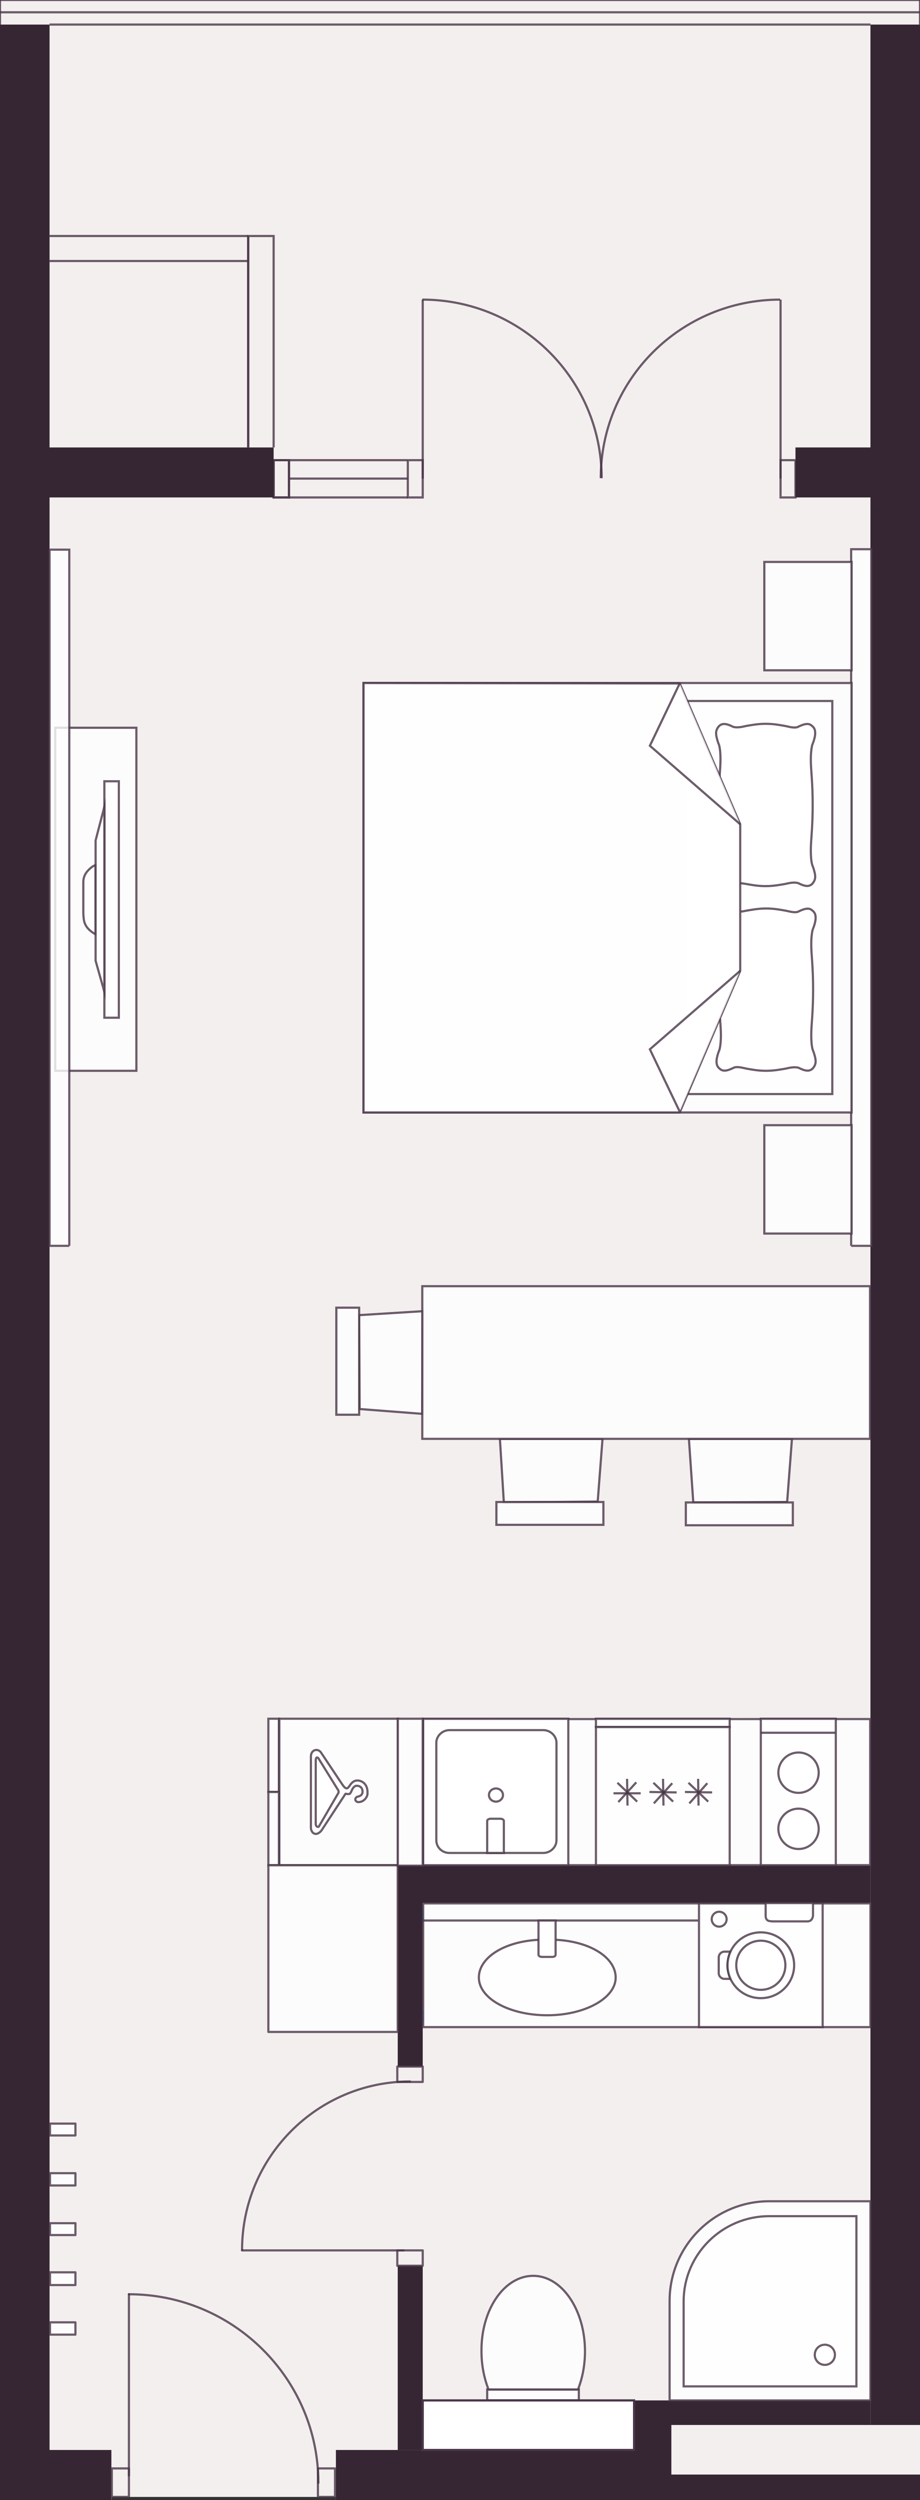 <?xml version="1.0" encoding="utf-8"?>
<!-- Generator: Adobe Illustrator 17.1.0, SVG Export Plug-In . SVG Version: 6.00 Build 0)  -->
<!DOCTYPE svg PUBLIC "-//W3C//DTD SVG 1.1//EN" "http://www.w3.org/Graphics/SVG/1.1/DTD/svg11.dtd">
<svg version="1.1" xmlns="http://www.w3.org/2000/svg" xmlns:xlink="http://www.w3.org/1999/xlink" x="0px" y="0px"  viewBox="0 0 209.8 569.9" enable-background="new 0 0 209.8 569.9" xml:space="preserve">
<rect x="0" y="0" width="209.8" height="569.9" fill="#333333" stroke="none"/>
<g id="Слой_1">
	<g>
		<polygon fill="#F4EFEF" points="209.8,569.9 76.6,569.9 76.6,569.2 72.5,569.2 29.4,569.2 25.5,569.2 25.4,569.9 0,569.9 0,0 
			209.8,0 209.8,552.8 209.8,564.1 		"/>
		
			<line opacity="0.8" fill="none" stroke="#493648" stroke-width="0.5" stroke-miterlimit="22.926" x1="56.6" y1="53.8" x2="56.6" y2="102"/>
		<path opacity="0.8" fill="none" stroke="#493648" stroke-width="0.5" stroke-miterlimit="22.926" d="M209.8,5.6"/>
		
			<line opacity="0.8" fill="none" stroke="#493648" stroke-width="0.5" stroke-miterlimit="22.926" x1="0" y1="5.6" x2="0" y2="0"/>
		
			<line opacity="0.8" fill="none" stroke="#493648" stroke-width="0.5" stroke-miterlimit="22.926" x1="209.8" y1="5.6" x2="209.8" y2="0"/>
		
			<line opacity="0.8" fill="none" stroke="#493648" stroke-width="0.5" stroke-miterlimit="22.926" x1="0" y1="0" x2="209.8" y2="0"/>
		
			<line opacity="0.8" fill="none" stroke="#493648" stroke-width="0.5" stroke-miterlimit="22.926" x1="0" y1="2.8" x2="209.8" y2="2.8"/>
		
			<line fill="none" stroke="#362633" stroke-width="0.12" stroke-linecap="round" stroke-miterlimit="10" x1="0" y1="5.6" x2="0" y2="5.6"/>
		
			<line opacity="0.8" fill="none" stroke="#493648" stroke-width="0.5" stroke-miterlimit="22.926" x1="11.3" y1="5.6" x2="198.5" y2="5.6"/>
		
			<line opacity="0.8" fill="none" stroke="#493648" stroke-width="0.5" stroke-miterlimit="22.926" x1="209.8" y1="5.6" x2="209.8" y2="5.6"/>
		<polyline opacity="0.8" fill="none" stroke="#493648" stroke-width="0.5" stroke-miterlimit="22.926" points="62.4,102 
			62.4,53.8 56.6,53.8 56.6,102 		"/>
		
			<line opacity="0.8" fill="none" stroke="#493648" stroke-width="0.5" stroke-miterlimit="22.926" x1="11.3" y1="53.8" x2="56.6" y2="53.8"/>
		
			<line opacity="0.8" fill="none" stroke="#493648" stroke-width="0.5" stroke-miterlimit="22.926" x1="11.3" y1="59.5" x2="56.6" y2="59.5"/>
		<polyline opacity="0.8" fill="none" stroke="#493648" stroke-width="0.5" stroke-miterlimit="22.926" points="62.4,104.9 
			65.9,104.9 65.9,113.4 62.4,113.4 62.4,104.9 		"/>
		<polyline opacity="0.8" fill="none" stroke="#493648" stroke-width="0.5" stroke-miterlimit="22.926" points="65.9,104.9 
			62.4,104.9 62.4,113.4 65.9,113.4 65.9,104.9 		"/>
		<polyline opacity="0.8" fill="none" stroke="#493648" stroke-width="0.5" stroke-miterlimit="22.926" points="181.4,104.9 
			178,104.9 178,113.4 181.4,113.4 181.4,104.9 		"/>
		<polyline opacity="0.8" fill="none" stroke="#493648" stroke-width="0.5" stroke-miterlimit="22.926" points="93,104.9 93,113.4 
			96.4,113.4 96.4,104.9 93,104.9 96.4,104.9 96.4,113.4 93,113.4 93,104.9 		"/>
		<path opacity="0.8" fill="none" stroke="#493648" stroke-width="0.5" stroke-miterlimit="22.926" d="M177.9,68.3
			c-22.6,0-40.9,18.2-40.9,40.7"/>
		
			<line opacity="0.8" fill="none" stroke="#493648" stroke-width="0.5" stroke-miterlimit="22.926" x1="178" y1="109.1" x2="178" y2="68.3"/>
		<path opacity="0.8" fill="none" stroke="#493648" stroke-width="0.5" stroke-miterlimit="22.926" d="M137.2,109
			c0-22.5-18.3-40.7-40.9-40.7"/>
		
			<line opacity="0.8" fill="none" stroke="#493648" stroke-width="0.5" stroke-miterlimit="22.926" x1="96.4" y1="109.1" x2="96.4" y2="68.3"/>
		
			<line opacity="0.8" fill="none" stroke="#493648" stroke-width="0.5" stroke-miterlimit="22.926" x1="93" y1="113.4" x2="65.9" y2="113.4"/>
		
			<line opacity="0.8" fill="none" stroke="#493648" stroke-width="0.5" stroke-miterlimit="22.926" x1="93" y1="104.9" x2="65.9" y2="104.9"/>
		
			<line opacity="0.8" fill="none" stroke="#493648" stroke-width="0.5" stroke-miterlimit="22.926" x1="65.9" y1="109.1" x2="93" y2="109.1"/>
		<polygon fill="#362633" points="209.8,453.6 209.8,552.8 198.5,552.8 198.5,113.4 181.4,113.4 181.4,102 198.5,102 198.5,5.6 
			209.8,5.6 209.8,102 209.8,124.7 209.8,430.9 		"/>
		<polygon fill="#362633" points="209.8,569.9 76.6,569.9 76.6,558.5 144.6,558.5 144.6,547.2 198.5,547.2 198.5,552.8 153.1,552.8 
			153.1,564.1 209.8,564.1 		"/>
		<polygon fill="#362633" points="0,5.6 11.3,5.6 11.3,102 62.4,102 62.4,113.4 11.3,113.4 11.3,558.5 25.4,558.5 25.4,569.9 
			0,569.9 0,558.5 0,558.5 0,113.4 		"/>
		<polyline fill="#362633" points="198.5,425.3 90.7,425.3 90.7,471.1 96.4,471.1 96.4,433.8 198.5,433.8 		"/>
		
			<line fill="none" stroke="#008AB8" stroke-width="0.24" stroke-linecap="round" stroke-miterlimit="10" x1="96.4" y1="460.9" x2="96.4" y2="458.4"/>
		
			<line fill="none" stroke="#008AB8" stroke-width="0.24" stroke-linecap="round" stroke-miterlimit="10" x1="96.4" y1="435.5" x2="96.4" y2="438"/>
		<g>
			
				<polyline opacity="0.8" fill="#FFFFFF" stroke="#493648" stroke-width="0.5" stroke-linecap="round" stroke-linejoin="round" stroke-miterlimit="22.926" points="
				17.2,506.8 17.2,509.5 11.4,509.5 11.4,506.8 17.2,506.8 			"/>
			
				<polyline opacity="0.8" fill="#FFFFFF" stroke="#493648" stroke-width="0.5" stroke-linecap="round" stroke-linejoin="round" stroke-miterlimit="22.926" points="
				17.2,495.4 17.2,498.2 11.4,498.2 11.4,495.4 17.2,495.4 			"/>
			
				<polyline opacity="0.8" fill="#FFFFFF" stroke="#493648" stroke-width="0.5" stroke-linecap="round" stroke-linejoin="round" stroke-miterlimit="22.926" points="
				17.2,484.1 17.2,486.8 11.4,486.8 11.4,484.1 17.2,484.1 			"/>
			
				<polyline opacity="0.8" fill="#FFFFFF" stroke="#493648" stroke-width="0.5" stroke-linecap="round" stroke-linejoin="round" stroke-miterlimit="22.926" points="
				17.2,529.4 17.2,532.2 11.4,532.2 11.4,529.4 17.2,529.4 			"/>
			
				<polyline opacity="0.8" fill="#FFFFFF" stroke="#493648" stroke-width="0.5" stroke-linecap="round" stroke-linejoin="round" stroke-miterlimit="22.926" points="
				17.2,518 17.2,520.9 11.4,520.9 11.4,518 17.2,518 			"/>
		</g>
		<polyline fill="#362633" points="96.4,558.5 96.4,516.5 90.7,516.5 90.7,558.5 		"/>
		<polyline opacity="0.8" fill="#FFFFFF" stroke="#493648" stroke-width="0.5" stroke-miterlimit="22.926" points="194.1,284 
			194.1,125.2 198.7,125.2 198.7,284 194.1,284 		"/>
		<g>
			<g>
				
					<polygon opacity="0.8" fill-rule="evenodd" clip-rule="evenodd" fill="#FFFFFF" stroke="#493648" stroke-width="0.5" stroke-miterlimit="22.926" points="
					81.9,299.8 96.4,298.9 96.3,322.3 82,321.2 				"/>
				
					<rect x="76.7" y="298.1" opacity="0.8" fill-rule="evenodd" clip-rule="evenodd" fill="#FFFFFF" stroke="#493648" stroke-width="0.5" stroke-miterlimit="22.926" width="5.2" height="24.4"/>
			</g>
			<g>
				
					<polygon opacity="0.8" fill-rule="evenodd" clip-rule="evenodd" fill="#FFFFFF" stroke="#493648" stroke-width="0.5" stroke-miterlimit="22.926" points="
					158.1,342.5 157.1,328 180.6,328 179.5,342.4 				"/>
				
					<rect x="156.4" y="342.5" opacity="0.8" fill-rule="evenodd" clip-rule="evenodd" fill="#FFFFFF" stroke="#493648" stroke-width="0.5" stroke-miterlimit="22.926" width="24.4" height="5.2"/>
			</g>
			<g>
				
					<polygon opacity="0.8" fill-rule="evenodd" clip-rule="evenodd" fill="#FFFFFF" stroke="#493648" stroke-width="0.5" stroke-miterlimit="22.926" points="
					114.9,342.5 114,328 137.4,328 136.3,342.3 				"/>
				
					<rect x="113.2" y="342.4" opacity="0.8" fill-rule="evenodd" clip-rule="evenodd" fill="#FFFFFF" stroke="#493648" stroke-width="0.5" stroke-miterlimit="22.926" width="24.4" height="5.2"/>
			</g>
			
				<rect x="96.3" y="293.2" opacity="0.8" fill-rule="evenodd" clip-rule="evenodd" fill="#FFFFFF" stroke="#493648" stroke-width="0.5" stroke-miterlimit="22.926" width="102.1" height="34.8"/>
		</g>
		<g>
			
				<rect x="174.3" y="256.5" opacity="0.8" fill-rule="evenodd" clip-rule="evenodd" fill="#FFFFFF" stroke="#493648" stroke-width="0.5" stroke-miterlimit="22.926" width="19.9" height="24.7"/>
			
				<rect x="174.3" y="128.1" opacity="0.8" fill-rule="evenodd" clip-rule="evenodd" fill="#FFFFFF" stroke="#493648" stroke-width="0.5" stroke-miterlimit="22.926" width="19.9" height="24.7"/>
			<g>
				
					<rect x="82.9" y="155.7" opacity="0.8" fill-rule="evenodd" clip-rule="evenodd" fill="#FFFFFF" stroke="#493648" stroke-width="0.5" stroke-miterlimit="22.926" width="111.3" height="97.9"/>
				
					<polyline opacity="0.8" fill-rule="evenodd" clip-rule="evenodd" fill="#FFFFFF" stroke="#493648" stroke-width="0.5" stroke-miterlimit="22.926" points="
					156.7,159.8 189.8,159.8 189.8,249.4 156.8,249.4 				"/>
				
					<path opacity="0.8" fill-rule="evenodd" clip-rule="evenodd" fill="#FFFFFF" stroke="#493648" stroke-width="0.5" stroke-miterlimit="22.926" d="
					M168.8,201.3c0.4,0.1,0.8,0.1,1.3,0.2c1.2,0.2,2.6,0.5,4.5,0.5c1.8,0,3.3-0.3,4.5-0.5c1.2-0.3,2.1-0.4,2.9-0.2
					c0.1,0.1,0.3,0.1,0.4,0.2c0.9,0.4,2,0.8,2.8,0c0.4-0.4,0.7-1,0.7-1.6c0-0.7-0.2-1.3-0.4-2c-0.1-0.3-0.2-0.5-0.3-0.8
					c-0.2-0.8-0.3-1.8-0.3-3.2c0-1.2,0.1-2.5,0.2-3.9c0.3-4.2,0.3-8.8,0-13c-0.1-1.4-0.2-2.7-0.2-3.9c0-1.3,0.1-2.3,0.3-3.2
					c0.1-0.3,0.2-0.5,0.3-0.8c0.2-0.6,0.4-1.3,0.4-2c0-0.7-0.2-1.2-0.7-1.6c-0.8-0.8-1.9-0.4-2.8,0c-0.2,0.1-0.3,0.1-0.4,0.2
					c-0.7,0.3-1.6,0.1-2.9-0.2c-1.2-0.2-2.6-0.5-4.5-0.5c-1.8,0-3.3,0.3-4.5,0.5c-1.2,0.3-2.1,0.4-2.9,0.2c-0.1-0.1-0.3-0.1-0.4-0.2
					c-0.9-0.4-2-0.8-2.8,0c-0.4,0.4-0.7,1-0.7,1.6v0c0,0.7,0.2,1.3,0.4,2c0.1,0.3,0.2,0.5,0.3,0.8c0.2,0.8,0.3,1.8,0.3,3.2
					c0,1.2-0.1,2.5-0.2,3.9l0,0"/>
				
					<path opacity="0.8" fill-rule="evenodd" clip-rule="evenodd" fill="#FFFFFF" stroke="#493648" stroke-width="0.5" stroke-miterlimit="22.926" d="
					M164.2,232.2c0.1,1.4,0.2,2.7,0.2,3.8c0,1.3-0.1,2.3-0.3,3.2c-0.1,0.3-0.2,0.5-0.3,0.8c-0.2,0.6-0.4,1.3-0.4,2v0
					c0,0.7,0.2,1.2,0.7,1.6c0.8,0.8,1.9,0.4,2.8,0c0.2-0.1,0.3-0.1,0.4-0.2c0.7-0.3,1.6-0.1,2.9,0.2c1.2,0.2,2.6,0.5,4.5,0.5
					c1.8,0,3.3-0.3,4.5-0.5c1.2-0.3,2.1-0.4,2.9-0.2c0.1,0.1,0.3,0.1,0.4,0.2c0.9,0.4,2,0.8,2.8,0c0.4-0.4,0.7-1,0.7-1.6
					c0-0.7-0.2-1.3-0.4-2c-0.1-0.3-0.2-0.5-0.3-0.8c-0.2-0.8-0.3-1.8-0.3-3.2c0-1.2,0.1-2.5,0.2-3.9c0.3-4.2,0.3-8.8,0-13
					c-0.1-1.4-0.2-2.7-0.2-3.9c0-1.3,0.1-2.3,0.3-3.2c0.1-0.3,0.2-0.5,0.3-0.8c0.2-0.6,0.4-1.3,0.4-2c0-0.7-0.2-1.2-0.7-1.6
					c-0.8-0.8-1.9-0.4-2.8,0c-0.2,0.1-0.3,0.1-0.4,0.2c-0.7,0.3-1.6,0.1-2.9-0.2c-1.2-0.2-2.6-0.5-4.5-0.5c-1.8,0-3.3,0.3-4.5,0.5
					c-0.5,0.1-0.9,0.2-1.3,0.2"/>
				
					<polygon opacity="0.8" fill-rule="evenodd" clip-rule="evenodd" fill="#FFFFFF" stroke="#493648" stroke-width="0.5" stroke-miterlimit="22.926" points="
					155,253.6 168.8,221.3 168.8,202.4 168.8,187.9 155,155.8 82.9,155.7 82.9,253.6 				"/>
				
					<polyline opacity="0.8" fill-rule="evenodd" clip-rule="evenodd" fill="#FFFFFF" stroke="#493648" stroke-width="0.5" stroke-miterlimit="22.926" points="
					155,155.8 148.2,170 168.8,187.9 				"/>
				
					<polyline opacity="0.8" fill-rule="evenodd" clip-rule="evenodd" fill="#FFFFFF" stroke="#493648" stroke-width="0.5" stroke-miterlimit="22.926" points="
					155,253.4 148.2,239.2 168.8,221.3 				"/>
			</g>
		</g>
		<g>
			
				<rect x="12.6" y="165.9" opacity="0.8" fill-rule="evenodd" clip-rule="evenodd" fill="#FFFFFF" stroke="#493648" stroke-width="0.5" stroke-miterlimit="22.926" width="18.5" height="78.2"/>
			<g>
				
					<path opacity="0.8" fill-rule="evenodd" clip-rule="evenodd" fill="#FFFFFF" stroke="#493648" stroke-width="0.5" stroke-miterlimit="22.926" d="
					M21,197.6c-1,0.8-1.9,1.7-2,3.3l0,7.3c0.1,1.6,0,3.2,2.8,4.8v-15.8C21.6,197.3,21.3,197.4,21,197.6z"/>
				
					<rect x="23.8" y="178.1" opacity="0.8" fill-rule="evenodd" clip-rule="evenodd" fill="#FFFFFF" stroke="#493648" stroke-width="0.5" stroke-miterlimit="22.926" width="3.3" height="53.9"/>
				
					<polygon opacity="0.8" fill-rule="evenodd" clip-rule="evenodd" fill="#FFFFFF" stroke="#493648" stroke-width="0.5" stroke-miterlimit="22.926" points="
					23.8,183.9 21.8,191.6 21.8,219 23.8,226.1 				"/>
			</g>
		</g>
		<g>
			<polyline opacity="0.8" fill="#FFFFFF" stroke="#493648" stroke-width="0.5" stroke-miterlimit="22.926" points="15.8,284 
				15.8,125.3 11.3,125.3 11.3,284 15.8,284 			"/>
		</g>
		<g>
			
				<rect x="61.2" y="391.8" opacity="0.8" fill-rule="evenodd" clip-rule="evenodd" fill="#FFFFFF" stroke="#493648" stroke-width="0.5" stroke-miterlimit="22.926" width="2.4" height="16.7"/>
			
				<rect x="63.7" y="391.8" opacity="0.8" fill-rule="evenodd" clip-rule="evenodd" fill="#FFFFFF" stroke="#493648" stroke-width="0.5" stroke-miterlimit="22.926" width="27.1" height="33.4"/>
			<g>
				
					<path opacity="0.8" fill-rule="evenodd" clip-rule="evenodd" fill="#FFFFFF" stroke="#493648" stroke-width="0.5" stroke-linecap="round" stroke-linejoin="round" stroke-miterlimit="22.926" d="
					M70.9,416.8c0-5.5,0-11,0-16.5c0.1-1.5,1.6-1.8,2.3-0.8l4.8,7.2c1.8,2.7,1.3-1.1,3.8-0.8c1.2,0.2,2.1,1.2,2,2.9
					c0.1,0.6-0.7,2.1-2.2,2c-0.5-0.1-0.9-0.7-0.2-1.2c1.3-0.2,1.4-1,1.2-1.7c-0.2-0.6-0.8-0.9-1.5-0.8c-0.9,0.5-0.8,1.2-1.3,1.8
					c-0.2,0.1-0.5,0.1-1,0l-5.5,8.4C72.2,418.6,71.1,418.1,70.9,416.8z"/>
				
					<path opacity="0.8" fill-rule="evenodd" clip-rule="evenodd" fill="#FFFFFF" stroke="#493648" stroke-width="0.5" stroke-linecap="round" stroke-linejoin="round" stroke-miterlimit="22.926" d="
					M72,415.9c0-5,0-9.7,0-14.6c0-0.5,0.2-0.9,0.6-0.5l4.4,7.1c0.3,0.4,0.3,0.7,0,1.1l-4.3,7.4C72.5,416.6,72.1,416.4,72,415.9z"/>
			</g>
			
				<rect x="61.2" y="408.5" opacity="0.8" fill-rule="evenodd" clip-rule="evenodd" fill="#FFFFFF" stroke="#493648" stroke-width="0.5" stroke-miterlimit="22.926" width="2.4" height="16.7"/>
			
				<rect x="61.2" y="425.2" opacity="0.8" fill-rule="evenodd" clip-rule="evenodd" fill="#FFFFFF" stroke="#493648" stroke-width="0.5" stroke-linecap="round" stroke-linejoin="round" stroke-miterlimit="22.926" width="29.5" height="38"/>
		</g>
		<g>
			
				<rect x="96.5" y="391.8" transform="matrix(-1 5.927880e-005 -5.927880e-005 -1 294.961 816.972)" opacity="0.8" fill-rule="evenodd" clip-rule="evenodd" fill="#FFFFFF" stroke="#493648" stroke-width="0.5" stroke-miterlimit="22.926" width="102" height="33.3"/>
			
				<rect x="173.5" y="391.8" opacity="0.8" fill-rule="evenodd" clip-rule="evenodd" fill="#FFFFFF" stroke="#493648" stroke-width="0.5" stroke-miterlimit="22.926" width="17.1" height="33.4"/>
			
				<circle opacity="0.8" fill-rule="evenodd" clip-rule="evenodd" fill="#FFFFFF" stroke="#493648" stroke-width="0.5" stroke-miterlimit="22.926" cx="182.1" cy="416.9" r="4.6"/>
			
				<circle opacity="0.8" fill-rule="evenodd" clip-rule="evenodd" fill="#FFFFFF" stroke="#493648" stroke-width="0.5" stroke-miterlimit="22.926" cx="182.1" cy="404.1" r="4.6"/>
			<g>
				
					<rect x="135.9" y="391.8" opacity="0.8" fill-rule="evenodd" clip-rule="evenodd" fill="#FFFFFF" stroke="#493648" stroke-width="0.5" stroke-miterlimit="22.926" width="30.5" height="1.9"/>
				
					<rect x="135.9" y="393.7" opacity="0.8" fill-rule="evenodd" clip-rule="evenodd" fill="#FFFFFF" stroke="#493648" stroke-width="0.5" stroke-miterlimit="22.926" width="30.5" height="31.5"/>
				
					<line opacity="0.8" fill-rule="evenodd" clip-rule="evenodd" fill="#FFFFFF" stroke="#493648" stroke-width="0.5" stroke-miterlimit="22.926" x1="143.1" y1="411.6" x2="143" y2="405.5"/>
				
					<line opacity="0.8" fill-rule="evenodd" clip-rule="evenodd" fill="#FFFFFF" stroke="#493648" stroke-width="0.5" stroke-miterlimit="22.926" x1="145.3" y1="410.7" x2="140.8" y2="406.4"/>
				
					<line opacity="0.8" fill-rule="evenodd" clip-rule="evenodd" fill="#FFFFFF" stroke="#493648" stroke-width="0.5" stroke-miterlimit="22.926" x1="146.1" y1="408.8" x2="139.9" y2="408.8"/>
				
					<line opacity="0.8" fill-rule="evenodd" clip-rule="evenodd" fill="#FFFFFF" stroke="#493648" stroke-width="0.5" stroke-miterlimit="22.926" x1="145.1" y1="406.3" x2="141" y2="410.8"/>
				
					<line opacity="0.8" fill-rule="evenodd" clip-rule="evenodd" fill="#FFFFFF" stroke="#493648" stroke-width="0.5" stroke-miterlimit="22.926" x1="151.3" y1="411.6" x2="151.2" y2="405.5"/>
				
					<line opacity="0.8" fill-rule="evenodd" clip-rule="evenodd" fill="#FFFFFF" stroke="#493648" stroke-width="0.5" stroke-miterlimit="22.926" x1="153.5" y1="410.7" x2="149" y2="406.4"/>
				
					<line opacity="0.8" fill-rule="evenodd" clip-rule="evenodd" fill="#FFFFFF" stroke="#493648" stroke-width="0.5" stroke-miterlimit="22.926" x1="154.3" y1="408.6" x2="148.1" y2="408.5"/>
				
					<line opacity="0.8" fill-rule="evenodd" clip-rule="evenodd" fill="#FFFFFF" stroke="#493648" stroke-width="0.5" stroke-miterlimit="22.926" x1="153.3" y1="406.5" x2="149.1" y2="411.1"/>
				
					<line opacity="0.8" fill-rule="evenodd" clip-rule="evenodd" fill="#FFFFFF" stroke="#493648" stroke-width="0.5" stroke-miterlimit="22.926" x1="159.3" y1="411.6" x2="159.2" y2="405.5"/>
				
					<line opacity="0.8" fill-rule="evenodd" clip-rule="evenodd" fill="#FFFFFF" stroke="#493648" stroke-width="0.5" stroke-miterlimit="22.926" x1="161.5" y1="410.7" x2="157" y2="406.4"/>
				
					<line opacity="0.8" fill-rule="evenodd" clip-rule="evenodd" fill="#FFFFFF" stroke="#493648" stroke-width="0.5" stroke-miterlimit="22.926" x1="162.4" y1="408.6" x2="156.2" y2="408.5"/>
				
					<line opacity="0.8" fill-rule="evenodd" clip-rule="evenodd" fill="#FFFFFF" stroke="#493648" stroke-width="0.5" stroke-miterlimit="22.926" x1="161.3" y1="406.5" x2="157.2" y2="411.1"/>
			</g>
			<g>
				
					<rect x="96.5" y="391.8" opacity="0.8" fill-rule="evenodd" clip-rule="evenodd" fill="#FFFFFF" stroke="#493648" stroke-width="0.5" stroke-miterlimit="22.926" width="33.1" height="33.4"/>
				
					<path opacity="0.8" fill-rule="evenodd" clip-rule="evenodd" fill="#FFFFFF" stroke="#493648" stroke-width="0.5" stroke-miterlimit="22.926" d="
					M114.9,422.4h9c1.6,0,3-1.3,3-2.9v-22.2c0-1.6-1.4-2.9-3-2.9h-21.4c-1.6,0-3,1.3-3,2.9v22.2c0,1.6,1.3,2.9,3,2.9h8.7H114.9z"/>
				
					<ellipse opacity="0.8" fill-rule="evenodd" clip-rule="evenodd" fill="#FFFFFF" stroke="#493648" stroke-width="0.5" stroke-miterlimit="22.926" cx="113.1" cy="409.2" rx="1.6" ry="1.5"/>
				
					<path opacity="0.8" fill-rule="evenodd" clip-rule="evenodd" fill="#FFFFFF" stroke="#493648" stroke-width="0.5" stroke-miterlimit="22.926" d="
					M114.9,422.4v-7.3c0-0.3-0.4-0.5-0.8-0.5h-2.2c-0.4,0-0.8,0.2-0.8,0.5v7.3H114.9z"/>
			</g>
			
				<line opacity="0.8" fill="#FFFFFF" stroke="#493648" stroke-width="0.5" stroke-miterlimit="22.926" x1="190.5" y1="395" x2="173.5" y2="395"/>
			
				<rect x="90.7" y="391.8" opacity="0.8" fill-rule="evenodd" clip-rule="evenodd" fill="#FFFFFF" stroke="#493648" stroke-width="0.5" stroke-miterlimit="22.926" width="5.7" height="33.5"/>
		</g>
		<g>
			
				<path opacity="0.8" fill="none" stroke="#493648" stroke-width="0.5" stroke-linecap="round" stroke-linejoin="round" stroke-miterlimit="22.926" d="
				M55.2,512.9c0-21.2,17.2-38.4,38.3-38.4"/>
			
				<line opacity="0.8" fill="none" stroke="#493648" stroke-width="0.5" stroke-linecap="round" stroke-linejoin="round" stroke-miterlimit="22.926" x1="92" y1="513" x2="55.2" y2="513"/>
			
				<polyline opacity="0.8" fill="none" stroke="#493648" stroke-width="0.5" stroke-linecap="round" stroke-linejoin="round" stroke-miterlimit="22.926" points="
				90.6,516.5 90.6,513 96.4,513 96.4,516.5 90.6,516.5 			"/>
			
				<polyline opacity="0.8" fill="none" stroke="#493648" stroke-width="0.5" stroke-linecap="round" stroke-linejoin="round" stroke-miterlimit="22.926" points="
				90.6,474.6 90.6,471.1 96.4,471.1 96.4,474.6 90.6,474.6 			"/>
		</g>
		<g>
			
				<path opacity="0.8" fill="none" stroke="#493648" stroke-width="0.5" stroke-linecap="round" stroke-linejoin="round" stroke-miterlimit="22.926" d="
				M29.4,523c23.8,0,43.2,19.3,43.2,43"/>
			
				<line opacity="0.8" fill="none" stroke="#493648" stroke-width="0.5" stroke-linecap="round" stroke-linejoin="round" stroke-miterlimit="22.926" x1="29.4" y1="564.3" x2="29.4" y2="523"/>
			
				<polyline opacity="0.8" fill="none" stroke="#493648" stroke-width="0.5" stroke-linecap="round" stroke-linejoin="round" stroke-miterlimit="22.926" points="
				25.5,562.7 29.4,562.7 29.4,569.2 25.5,569.2 25.5,562.7 			"/>
			
				<polyline opacity="0.8" fill="none" stroke="#493648" stroke-width="0.5" stroke-linecap="round" stroke-linejoin="round" stroke-miterlimit="22.926" points="
				72.5,562.7 76.4,562.7 76.4,569.2 72.5,569.2 72.5,562.7 			"/>
		</g>
		<g>
			
				<rect x="111.1" y="544.7" opacity="0.8" fill-rule="evenodd" clip-rule="evenodd" fill="#FFFFFF" stroke="#493648" stroke-width="0.5" stroke-miterlimit="22.926" width="20.9" height="2.5"/>
			
				<path opacity="0.8" fill-rule="evenodd" clip-rule="evenodd" fill="#FFFFFF" stroke="#493648" stroke-width="0.5" stroke-miterlimit="22.926" d="
				M121.6,518.8c6.5,0,11.8,7.7,11.8,17.2c0,3.2-0.6,6.2-1.6,8.7h-20.4c-1-2.6-1.6-5.5-1.6-8.7C109.7,526.5,115,518.8,121.6,518.8z"
				/>
		</g>
		<g>
			
				<path opacity="0.8" fill-rule="evenodd" clip-rule="evenodd" fill="#FFFFFF" stroke="#493648" stroke-width="0.5" stroke-miterlimit="22.926" d="
				M198.5,547.2h-45.8v-22.7c0-12.5,10.2-22.7,22.7-22.7h23.1V547.2z"/>
			
				<path opacity="0.8" fill-rule="evenodd" clip-rule="evenodd" fill="#FFFFFF" stroke="#493648" stroke-width="0.5" stroke-miterlimit="22.926" d="
				M195.3,544h-39.4v-19.4c0-10.7,8.8-19.4,19.5-19.4h19.9V544z"/>
			
				<circle opacity="0.8" fill-rule="evenodd" clip-rule="evenodd" fill="#FFFFFF" stroke="#493648" stroke-width="0.5" stroke-miterlimit="22.926" cx="188.1" cy="536.8" r="2.3"/>
		</g>
		<g>
			
				<rect x="96.5" y="433.9" opacity="0.8" fill-rule="evenodd" clip-rule="evenodd" fill="#FFFFFF" stroke="#493648" stroke-width="0.5" stroke-miterlimit="22.926" width="102" height="28.2"/>
			
				<line opacity="0.8" fill-rule="evenodd" clip-rule="evenodd" fill="#FFFFFF" stroke="#493648" stroke-width="0.5" stroke-miterlimit="22.926" x1="159.2" y1="437.8" x2="96.5" y2="437.8"/>
			<g>
				
					<path opacity="0.8" fill-rule="evenodd" clip-rule="evenodd" fill="#FFFFFF" stroke="#493648" stroke-width="0.5" stroke-miterlimit="22.926" d="
					M122.8,442.2c-7.9,0.4-13.6,4.1-13.6,8.6c0,4.8,7,8.6,15.6,8.6c8.6,0,15.6-3.9,15.6-8.6c0-4.5-5.7-8.2-13.6-8.6"/>
				
					<path opacity="0.8" fill-rule="evenodd" clip-rule="evenodd" fill="#FFFFFF" stroke="#493648" stroke-width="0.5" stroke-miterlimit="22.926" d="
					M122.8,437.8v7.8c0,0.3,0.4,0.5,0.8,0.5h2.3c0.5,0,0.8-0.2,0.8-0.5v-7.8H122.8z"/>
			</g>
			<g>
				
					<rect x="159.4" y="433.9" opacity="0.8" fill-rule="evenodd" clip-rule="evenodd" fill="#FFFFFF" stroke="#493648" stroke-width="0.5" stroke-miterlimit="22.926" width="28.2" height="28.2"/>
				
					<path opacity="0.8" fill-rule="evenodd" clip-rule="evenodd" fill="#FFFFFF" stroke="#493648" stroke-width="0.5" stroke-miterlimit="22.926" d="
					M185.4,433.9c0,0.9,0,1.9,0,2.8c-0.1,0.7-0.4,1.2-1.1,1.3c-2.7,0-5.5,0-8.2,0c-0.5-0.1-1.4,0.1-1.5-1.2v-3H185.4z"/>
				
					<path opacity="0.8" fill-rule="evenodd" clip-rule="evenodd" fill="#FFFFFF" stroke="#493648" stroke-width="0.5" stroke-miterlimit="22.926" d="
					M166.6,444.9h-1.4c-0.7,0-1.3,0.6-1.3,1.3v3.6c0,0.7,0.6,1.3,1.3,1.3h1.4c-0.4-1-0.7-2-0.7-3.1
					C166,446.9,166.2,445.8,166.6,444.9z"/>
				<g>
					
						<ellipse opacity="0.8" fill-rule="evenodd" clip-rule="evenodd" fill="#FFFFFF" stroke="#493648" stroke-width="0.5" stroke-miterlimit="22.926" cx="173.5" cy="448" rx="7.6" ry="7.5"/>
					
						<ellipse opacity="0.8" fill-rule="evenodd" clip-rule="evenodd" fill="#FFFFFF" stroke="#493648" stroke-width="0.5" stroke-miterlimit="22.926" cx="173.5" cy="448" rx="5.6" ry="5.6"/>
				</g>
				
					<ellipse opacity="0.8" fill-rule="evenodd" clip-rule="evenodd" fill="#FFFFFF" stroke="#493648" stroke-width="0.5" stroke-miterlimit="22.926" cx="164" cy="437.5" rx="1.7" ry="1.7"/>
			</g>
		</g>
		
			<rect x="96.4" y="547.2" fill-rule="evenodd" clip-rule="evenodd" fill="#FFFFFF" stroke="#493648" stroke-width="0.5" stroke-miterlimit="22.926" width="48.2" height="11.3"/>
	</g>
</g>
<g id="Слой_2">
</g>
<g id="Слой_3">
</g>
<g id="Слой_4">
</g>
<g id="Слой_5">
</g>
</svg>
